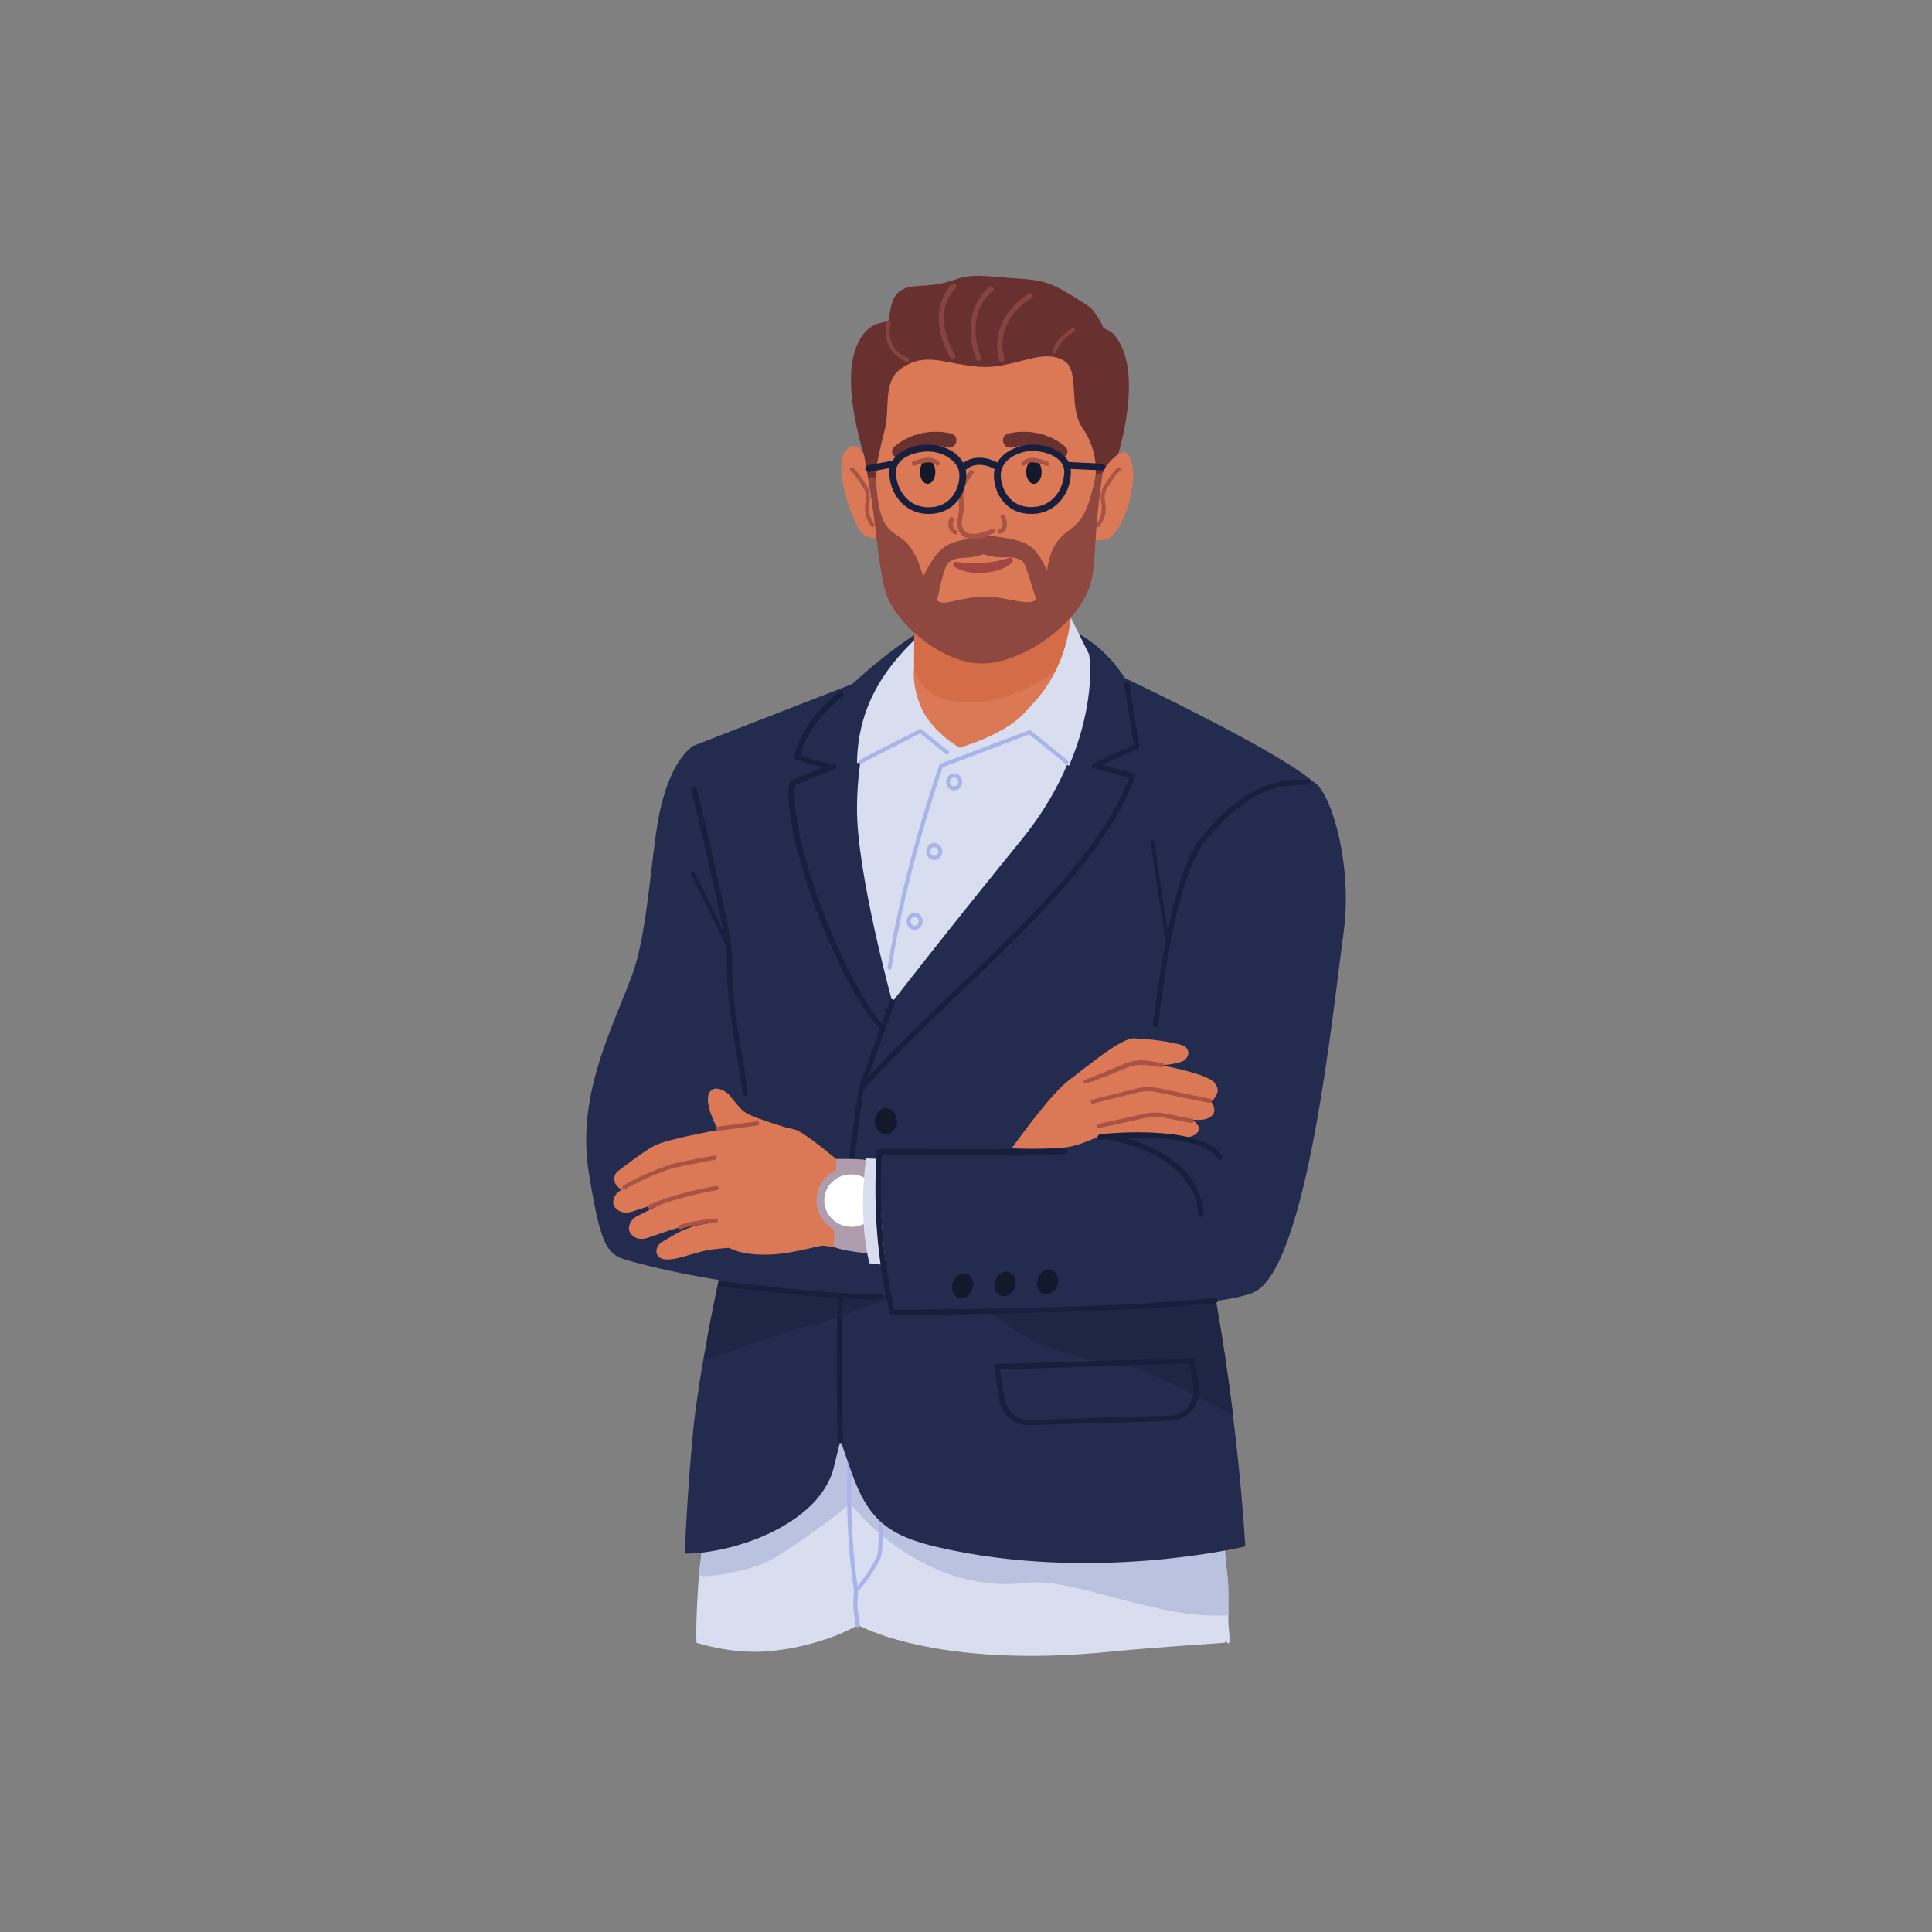 <?xml version="1.0" encoding="utf-8"?>
<!-- Generator: Adobe Illustrator 27.1.1, SVG Export Plug-In . SVG Version: 6.00 Build 0)  -->










<svg version="1.1" id="Layer_1" xmlns="http://www.w3.org/2000/svg" xmlns:xlink="http://www.w3.org/1999/xlink" x="0px" y="0px" viewBox="0 0 700 700" style="enable-background:new 0 0 700 700;" xml:space="preserve">
<rect x="0" y="0" width="700" height="700" fill="#808080" stroke="none"/>
<style type="text/css">
	.st0{fill:#232C4F;}
	.st1{fill:#D8DDF0;}
	.st2{fill:#BAC2E0;}
	.st3{fill:#A9B5E8;}
	.st4{fill:#1F2645;}
	.st5{fill:#DB7957;}
	.st6{fill:#171F3D;}
	.st7{fill:#AD9DAD;}
	.st8{fill:#FFFFFF;}
	.st9{fill:#A85343;}
	.st10{fill:#13182B;}
	.st11{fill:#D46C48;}
	.st12{fill:#68302F;}
	.st13{fill:#8F4840;}
	.st14{fill:#A34541;}
	.st15{fill:#85453E;}
</style>
<switch>
	
	<g>
		<g>
			<g>
				<g>
					<path class="st0" d="M299.9,256.5c0,0,40.7-43.4,65.7-36.7c25,6.7,37.3,15.1,45.8,32.9C417.5,265.1,299.9,256.5,299.9,256.5z"/>
				</g>
			</g>
			<g>
				<g>
					<path class="st1" d="M252.4,595.2c0,0,12.5,4.2,25.8,3.1c19.8-1.7,32.7-9.5,32.7-9.5s28.4,16.3,92.8,9.5
						c11.7-1.2,40.1-3.1,40.1-3.1c0.1-2.4,2.5,4.7,1.4-5.4c-0.4-3.9,0.1-13.6-0.4-18c-2.6-22.6-3-43.5-3.3-47.6
						c-3.4-47-18.9-68.1-18.9-68.1L280.5,459c0,0-12.6,27.7-18.3,65.3c-3,19.9-7,26.3-8.9,46C252.9,573.8,251.9,591,252.4,595.2z"/>
				</g>
			</g>
			<g>
				<g>
					<path class="st2" d="M444.8,571.8c-2.6-22.6-6.9-43.5-7.2-47.6c-3.4-47-15-68.1-15-68.1L280.5,459c0,0-12.6,12.7-18.3,50.3
						c-3,19.9-7,41.3-8.9,61c-0.2,2.4,19.6-1.4,26.1-5.2c13.8-8,28.7-20.3,28.7-20.3s25.2,33.2,63.6,28.7
						c17.8-2.1,47.8,13.6,73.4,11.7C445,580.7,445.2,574.9,444.8,571.8z"/>
				</g>
			</g>
			<g>
				<g>
					<path class="st3" d="M310.8,589.6c-0.4,0-0.7-0.3-0.7-0.6l-0.2-1.1c-0.8-5.3-0.8-5.4-0.7-7.8c0-0.8,0.1-2,0.2-3.8
						c-4-26.4-2-52.7-2-53c0-0.4,0.4-0.7,0.8-0.7c0.4,0,0.7,0.4,0.7,0.8c0,0.3-2,26.5,2,52.7c0,0,0,0.1,0,0.1c0,1.9-0.1,3.1-0.2,3.9
						c-0.1,2.3-0.1,2.3,0.7,7.5l0.2,1.1c0.1,0.4-0.2,0.8-0.6,0.8C310.9,589.6,310.9,589.6,310.8,589.6z"/>
				</g>
			</g>
			<g>
				<g>
					<path class="st3" d="M311.2,576c-0.2,0-0.3-0.1-0.5-0.2c-0.3-0.3-0.4-0.7-0.1-1c0.1-0.1,6.1-7.5,7.3-11.6
						c1-3.3,0.6-36.5,0.3-53.6c0-0.4,0.3-0.7,0.7-0.7c0,0,0,0,0,0c0.4,0,0.7,0.3,0.7,0.7c0,2,1,49.7-0.3,54
						c-1.3,4.4-7.3,11.8-7.6,12.1C311.6,575.9,311.4,576,311.2,576z"/>
				</g>
			</g>
			<g>
				<g>
					<path class="st0" d="M393.1,238.8c0,0,83.7,38.7,85.9,48.3c2.2,9.6-50.6,131.9-44.7,154.7c5.9,22.9,13.9,70.6,16.9,118.5
						c-1.4,0.3-55.5,13.2-111.3,0.3c-18.2-4.2-25.5-10.1-31.6-27.8l-3.8-10.9l-2.7,10.9c-6,19.8-36,30.1-53.7,30.1
						c0,0,0.7-18.5,2.6-39.8c3.4-39.7,16.7-82.8,14.2-90.4c-5.8-17.3-15.8-121.4-15.8-135.2c0-14,2.2-27.3,2.2-27.3l84.3-32.8
						L393.1,238.8z"/>
				</g>
			</g>
			<g>
				<g>
					<path class="st4" d="M350.8,466.6c0,0,14.6,23.6,54.2,27.5c7.3,0.7,27.3,11,41.8,18.8c-3.7-29.9-8.5-56-12.4-71.1
						c-0.5-2.1-0.6-5.1-0.2-8.8L350.8,466.6z"/>
				</g>
			</g>
			<g>
				<g>
					<path class="st4" d="M356.1,457.3l-93.3-5.5c-1.7,8.8-4.1,19.9-6.4,31.9c-0.3,3.1-0.7,6.2-1.1,9.3c9.9-3.6,34.3-12.4,38.8-12.8
						C300,479.6,356.1,457.3,356.1,457.3z"/>
				</g>
			</g>
			<g>
				<g>
					<path class="st1" d="M393.5,240c0,0,4.2,30.4-23.5,64.4c-25.5,31.3-46.7,58.6-46.7,58.6s-13-46.9-12.8-70.4
						c0.2-30,11.1-49.1,11.1-49.1l14-6.2l55.7,0.1L393.5,240z"/>
				</g>
			</g>
			<g>
				<g>
					<path class="st5" d="M388.1,239.2c0,0-0.7,1.2-16.8,19c-7.5,8.2-23.6,12.7-23.6,12.7s-14-7.4-16.6-22.1c-1-5.5-0.1-7-0.3-7.4
						C329.9,239.8,388.1,239.2,388.1,239.2z"/>
				</g>
			</g>
			<g>
				<g>
					<path class="st1" d="M333.9,229.4c-11.2,10.3-23.1,24.5-23.4,47.1l27.2-12.3C330.2,251,329.3,244,333.9,229.4z"/>
				</g>
			</g>
			<g>
				<g>
					<path class="st6" d="M304.5,522.9c-0.5,0-1-0.4-1-0.9c-1.2-57.3,0.5-77.6,7.6-127.7c0-0.2,0.1-0.4,0.2-0.5
						c10.4-11.8,23-23.8,35.2-35.5c25.8-24.7,52.5-50.2,62.6-76.4c-5.6-1.7-11.6-3.3-12.4-3.3c-0.6,0-1-0.4-1-0.8
						c-0.2-0.9-0.3-1.3,15.1-7.8l-3.5-21.9c-0.1-0.5,0.3-1,0.8-1.1c0.5-0.1,1,0.3,1.1,0.8l3.6,22.6c0.1,0.4-0.2,0.9-0.6,1
						c-4.8,2-10,4.3-12.9,5.7c3.7,0.9,9.8,2.7,11.3,3.2c0.3,0.1,0.5,0.3,0.6,0.5c0.1,0.2,0.1,0.5,0,0.8c-9.9,27-37.1,53-63.4,78.1
						c-12.1,11.6-24.6,23.5-34.9,35.2c-7.1,49.8-8.7,70-7.5,127.1C305.5,522.4,305.1,522.9,304.5,522.9
						C304.5,522.9,304.5,522.9,304.5,522.9z"/>
				</g>
			</g>
			<g>
				<g>
					<path class="st6" d="M312.1,395.3c-0.1,0-0.2,0-0.3-0.1c-0.5-0.2-0.8-0.7-0.6-1.2l11.2-31.3c0.2-0.5,0.7-0.8,1.2-0.6
						c0.5,0.2,0.8,0.7,0.6,1.2L313,394.7C312.9,395.1,312.5,395.3,312.1,395.3z"/>
				</g>
			</g>
			<g>
				<g>
					<path class="st6" d="M319.4,373c-0.2,0-0.5-0.1-0.7-0.3c-9.2-9.2-24.5-41-31-69.6c-0.7-3-3-15.1-1.6-19.6
						c0.1-0.3,0.3-0.5,0.5-0.6c3.7-1.9,8.6-3.7,11.7-4.8c-3.2-0.8-8-2-10-3c-0.4-0.2-0.6-0.6-0.5-1.1c2.5-11.4,11.5-19.3,14.9-22.2
						c0.4-0.4,0.8-0.7,1-0.9c0.2-0.3,0.5-0.5,0.9-0.5c0.5,0,1,0.4,1,1c0,0.6-0.3,0.8-1.5,1.9c-3.2,2.8-11.5,10-14.1,20.4
						c3.6,1.4,12.1,3.3,12.2,3.3c0.4,0.1,0.7,0.5,0.8,0.9c0,0.4-0.2,0.8-0.7,1c-0.1,0-8.5,2.8-14.2,5.7c-0.9,4.1,0.9,14.7,1.7,18.3
						c6.5,28.3,21.4,59.6,30.5,68.7c0.4,0.4,0.4,1,0,1.4C319.9,372.9,319.7,373,319.4,373z M303.6,251.3
						C303.6,251.3,303.6,251.3,303.6,251.3C303.6,251.3,303.6,251.3,303.6,251.3z M303.6,251.3C303.6,251.3,303.6,251.3,303.6,251.3
						C303.6,251.3,303.6,251.3,303.6,251.3z"/>
				</g>
			</g>
			<g>
				<g>
					<path class="st0" d="M251.3,270.1c-3.1,2.3-8.2,7.4-11.8,22c-3.6,14.6-4.4,45.1-10.6,61.5c-7.8,20.7-20.1,43.9-15.5,71.8
						c4.6,28,6.8,29.3,15.3,31.6c34.4,9.6,91.2,15,121.1,12.4L338.9,426l-38.2-5.3L269,406.6c0,0,13.3-28.2,9-55
						C273.8,324.8,251.3,270.1,251.3,270.1z"/>
				</g>
			</g>
			<g>
				<g>
					<g>
						<path class="st5" d="M408,420.3c0,0-100.6,3.2-105.1-0.4c-2-1.6-8.4-7.1-13.4-10c-6.1-3.5-32.8-0.6-33,0.6
							c-2.2,20.8-1.7,40.6,5.3,40.3c1,0,4.5,4.8,19.7,3.6c6.9-0.6,15.7-3.2,16.7-3.1c17.1,2.4,100.4,13.1,100.4,13.1L408,420.3z"/>
					</g>
				</g>
				<g>
					<g>
						<path class="st5" d="M263.5,408.8c0,0-19.5,3.4-25.5,5.9c-3.7,1.5-13.8,9.4-13.8,9.4c-2,1.2-2.1,4.1-0.6,5.7
							c1.7,1.8,4.6,2.3,6.8,1.2l10.8-6.3l19.9-2.8l-24.2,1.8l-12.4,7.8c-2,1.3-3.2,4.4-1.5,6.2c1.9,2,4.3,2,6.9,1l11.8-3.8l23-1.9
							l-3.2-1.8c0,0-12.9,1.7-16.9,3c-3.9,1.2-14.2,6.7-14.2,6.7c-2.1,1.1-3.4,4.2-1.8,6.2c2,2.3,4.5,2,6.7,1.2
							c0,0,10.7-3.9,14.4-4.4c5.3-0.7,21.1-2.1,21.1-2.1l-2,0.3c0,0-12.7,0.9-16.7,2c-5.8,1.6-9.3,4.3-12.1,5.8
							c-2.2,1.2-3.1,4.3-1,5.7c1.2,0.8,2.6,1,5.8,0.4c3-0.6,9.5-2.8,12.5-3.2c5.7-0.8,21.4-1.8,21.4-1.8l-3-31.4L263.5,408.8z"/>
					</g>
				</g>
				<g>
					<g>
						<path class="st5" d="M289.6,409.9c0,0-16.1-4.4-19.8-7c-1.9-1.3-4.2-4.6-5.7-6.3c-1.4-1.5-3.9-2.5-5.3-2.1
							c-5.1,1.6-0.3,11.4,0.2,12.5c2.8,6.1,10.6,11.6,10.6,11.6L289.6,409.9z"/>
					</g>
				</g>
				<g>
					<g>
						<path class="st7" d="M303,419.9l-0.9,31.8c1.8,1.2,10.7,2.5,16.5,2.7l-0.5-33.3C314.1,419.8,307.6,419.9,303,419.9z"/>
					</g>
				</g>
				<g>
					<g>
						<g>
							
								<ellipse transform="matrix(0.125 -0.992 0.992 0.125 -161.534 686.68)" class="st7" cx="308.5" cy="434.9" rx="12.3" ry="12.6"/>
						</g>
					</g>
					<g>
						<g>
							
								<ellipse transform="matrix(0.125 -0.992 0.992 0.125 -161.538 686.673)" class="st8" cx="308.5" cy="434.9" rx="9.5" ry="9.8"/>
						</g>
					</g>
				</g>
				<g>
					<g>
						<path class="st9" d="M226.2,431c-0.3,0-0.5-0.1-0.6-0.4c-0.2-0.4-0.1-0.8,0.2-1c6.9-4.3,16.9-7.6,17.5-7.8
							c1.3-0.5,13.1-2.7,15.5-3.1c0.4-0.1,0.8,0.2,0.9,0.6c0.1,0.4-0.2,0.8-0.6,0.9c-5.5,1-14.5,2.8-15.2,3c0,0,0,0-0.1,0
							c-0.1,0-10.4,3.4-17.2,7.7C226.5,431,226.3,431,226.2,431z"/>
					</g>
				</g>
				<g>
					<g>
						<path class="st9" d="M235.5,438c-0.3,0-0.6-0.2-0.7-0.5c-0.1-0.4,0-0.8,0.4-1c2.2-0.8,4-1.6,4-1.6c9.6-3.5,20.2-5.2,20.3-5.2
							c0.4-0.1,0.8,0.2,0.9,0.6c0.1,0.4-0.2,0.8-0.6,0.9c-0.1,0-10.5,1.7-20,5.1l0,0c0,0-1.8,0.8-4,1.6
							C235.7,438,235.6,438,235.5,438z"/>
					</g>
				</g>
				<g>
					<g>
						<path class="st9" d="M246.5,445.4c-0.3,0-0.6-0.2-0.7-0.5c-0.1-0.4,0-0.8,0.4-1c4.4-1.7,12.7-2.3,13.1-2.4
							c0.4,0,0.8,0.3,0.8,0.7c0,0.4-0.3,0.8-0.7,0.8c-0.1,0-8.4,0.7-12.6,2.3C246.6,445.3,246.5,445.4,246.5,445.4z"/>
					</g>
				</g>
				<g>
					<g>
						<path class="st9" d="M260.2,409.8c-0.4,0-0.7-0.3-0.7-0.7c-0.1-0.4,0.2-0.8,0.6-0.9l14.1-1.9c0.4-0.1,0.8,0.2,0.9,0.6
							s-0.2,0.8-0.6,0.9l-14.1,1.9C260.3,409.8,260.2,409.8,260.2,409.8z"/>
					</g>
				</g>
				<g>
					<g>
						<path class="st1" d="M313.8,419.7c-1.4,10.2-1.9,25.5,1.2,38c29.7,3.9,83.7,6.7,83.7,6.7l9.3-44
							C408.1,420.3,340,421,313.8,419.7z"/>
					</g>
				</g>
			</g>
			<g>
				<g>
					<path class="st0" d="M476.1,283.4c6.2,3.7,14.1,29.8,10.7,54.6c-3.6,25.6-12.9,121.8-32.7,130.3s-130.8,7.2-130.8,7.2
						c-2.8-18.4-4.8-35.2-4.7-58c0,0,33.8-1.3,68.5-1.6c4.3,0,9.6-4.1,13.8-4.1c3.7,0,10.8-1.4,14.3-1.4c12-0.2,21.6-4.8,27.6,5.9
						c8.9,15.6-37.6,10-32.6,1c4.9-9,10.9-95.3,26-113.3C451.2,285.7,476.1,283.4,476.1,283.4z"/>
				</g>
			</g>
			<g>
				<g>
					<path class="st6" d="M323.3,476.4C323.3,476.4,323.3,476.4,323.3,476.4c-0.5,0-0.9-0.3-1-0.8c-4.5-20-5.9-36.9-4.7-58.3
						c0-0.5,0.5-0.9,1-0.9c0,0,1.2,0,3.3,0c9.3,0,36.7,0,63.9-0.2c0,0,0,0,0,0c0.5,0,1,0.4,1,1c0,0.5-0.4,1-1,1
						c-30.2,0.2-60.7,0.2-66.3,0.2c-1,20.5,0.3,36.9,4.5,56.1c8.2,0,79-0.2,116.1-4.3c0.5-0.1,1,0.3,1.1,0.9c0.1,0.5-0.3,1-0.9,1.1
						C401.4,476.3,325.7,476.4,323.3,476.4z"/>
				</g>
			</g>
			<g>
				<g>
					<path class="st6" d="M418.6,372.3c0,0-0.1,0-0.1,0c-0.5-0.1-0.9-0.6-0.8-1.1c4.7-37.5,10.4-59.1,17.7-68
						c12.8-15.4,23.6-21.2,38.4-20.7c0.5,0,1,0.5,0.9,1c0,0.5-0.5,1-1,0.9c-14.3-0.5-24.2,5-36.8,20c-9.4,11.3-14.4,43.6-17.3,67
						C419.5,371.9,419.1,372.3,418.6,372.3z"/>
				</g>
			</g>
			<g>
				<g>
					<g>
						<path class="st5" d="M366.6,416c0,0,13.8-19.4,20.3-24.3c6.6-5,19.6-15.9,24.1-15.5c2.3,0.2,10.1,0.5,16.7,2.3
							c4.5,1.2,3,5.4,0.3,6.2c-4.1,1.3-7.9,1.3-8.9,1.2c-2.2-0.2-8.8-1.5-7.3-1.5c1.5,0.1,25.6,4,28.3,8c1,1.5,1.6,2.6,0.6,4.4
							c-1.4,2.5-2,2.2-2,2.2s2,2.5,1,4.4c-1.8,3.3-7.8,2.2-7.8,2.2s2.7,1.9,2.5,3.4c-0.3,2.7-4.5,3.6-8.4,3
							c-5.1-0.8-21.3-2.8-28.8,0.2c-7.4,3-9,3.5-14.9,3.8C372.5,416.5,366.6,416,366.6,416z"/>
					</g>
				</g>
				<g>
					<g>
						<path class="st9" d="M393.4,392.6c-0.4,0-0.8-0.3-0.8-0.7c0-0.4,0.3-0.8,0.7-0.8c0.3-0.1,2.1-0.6,14-5.6
							c2.8-1.2,5.9-1.6,9-1.1l4.7,0.7c0.4,0.1,0.7,0.5,0.7,0.9c-0.1,0.4-0.5,0.7-0.9,0.7l-4.7-0.7c-2.8-0.4-5.6-0.1-8.1,1
							C394.4,392.5,393.7,392.6,393.4,392.6C393.4,392.6,393.4,392.6,393.4,392.6z M393.4,391C393.4,391,393.4,391,393.4,391
							C393.4,391,393.4,391,393.4,391z"/>
					</g>
				</g>
				<g>
					<g>
						<path class="st9" d="M396,399.9c-0.4,0-0.7-0.2-0.8-0.6c-0.1-0.4,0.1-0.8,0.6-0.9l16-4c2.5-0.6,5.1-0.7,7.5-0.2l19.1,3.9
							c0.4,0.1,0.7,0.5,0.6,0.9c-0.1,0.4-0.5,0.7-0.9,0.6l-19.1-3.9c-2.2-0.5-4.6-0.4-6.8,0.1l-16,4
							C396.1,399.9,396,399.9,396,399.9z"/>
					</g>
				</g>
				<g>
					<g>
						<path class="st9" d="M398.2,408.7c-0.4,0-0.7-0.2-0.8-0.6c-0.1-0.4,0.2-0.8,0.6-0.9l16.9-3.7c2.3-0.5,4.7-0.5,7-0.1l10,2
							c0.4,0.1,0.7,0.5,0.6,0.9c-0.1,0.4-0.5,0.7-0.9,0.6l-10-2c-2.1-0.4-4.3-0.4-6.4,0.1l-16.9,3.7
							C398.3,408.7,398.3,408.7,398.2,408.7z"/>
					</g>
				</g>
			</g>
			<g>
				<g>
					<path class="st6" d="M435.1,440.9c-0.5,0-0.9-0.4-1-0.9c-1.1-22.5-33.1-27.3-33.4-27.3c-0.5-0.1-0.9-0.6-0.8-1.1
						c0.1-0.5,0.6-0.9,1.1-0.8c0.3,0,8.5,1.2,17,5.4c11.4,5.5,17.6,13.8,18.1,23.8C436.1,440.4,435.6,440.9,435.1,440.9
						C435.1,440.9,435.1,440.9,435.1,440.9z"/>
				</g>
			</g>
			<g>
				<g>
					<path class="st6" d="M372.8,516.4c-5.3,0-9.9-3.9-10.7-9.1l-1.9-11.9c0-0.3,0-0.6,0.2-0.8c0.2-0.2,0.4-0.3,0.7-0.4l70.8-2.2
						c0.5,0,0.9,0.3,1,0.8l1.5,9.3c0.5,3.1-0.4,6.3-2.3,8.7c-2,2.4-4.9,3.9-8.1,4l0,0l-50.8,1.6C373,516.4,372.9,516.4,372.8,516.4z
						 M362.2,496.2L364,507c0.7,4.4,4.6,7.6,9.1,7.5l50.8-1.6c2.6-0.1,5-1.3,6.6-3.3c1.6-2,2.3-4.6,1.9-7.1l-1.4-8.5L362.2,496.2z
						 M423.9,513.9L423.9,513.9L423.9,513.9z"/>
				</g>
			</g>
			<g>
				<g>
					<path class="st6" d="M270,397c-0.5,0-0.9-0.4-1-0.9c-0.4-3.8-1.2-8.5-2-13.4c-1.8-10.9-4.1-24.6-3.6-37
						c-1.5-12.8-12.8-59.1-12.9-59.5c-0.1-0.5,0.2-1,0.7-1.2c0.5-0.1,1,0.2,1.2,0.7c0.5,1.9,11.5,47,12.9,59.9c0,0.1,0,0.1,0,0.2
						c-0.5,12.3,1.7,25.8,3.6,36.7c0.8,5,1.6,9.6,2,13.5c0.1,0.5-0.3,1-0.9,1.1C270.1,397,270,397,270,397z"/>
				</g>
			</g>
			<g>
				<g>
					<path class="st6" d="M315.8,470.9c-11.2,0-30.7-2.1-49.6-4.1l-4.9-0.5c-0.5-0.1-0.9-0.5-0.9-1.1c0.1-0.5,0.5-0.9,1.1-0.9
						l4.9,0.5c20.8,2.2,42.3,4.6,52.5,4.1c0.5,0,1,0.4,1,0.9c0,0.5-0.4,1-0.9,1C318,470.9,317,470.9,315.8,470.9z"/>
				</g>
			</g>
			<g>
				<g>
					<path class="st6" d="M442,420.3c-0.3,0-0.6-0.2-0.8-0.5c-6.5-10.3-40.7-7.3-42.3-6.9c-0.5,0.1-1.1-0.1-1.2-0.6
						c-0.2-0.5,0.1-1,0.6-1.2c1.6-0.5,37.2-3.9,44.5,7.7c0.3,0.5,0.2,1.1-0.3,1.3C442.3,420.3,442.1,420.3,442,420.3z"/>
				</g>
			</g>
			<g>
				<g>
					<path class="st6" d="M264.4,344.2c-0.3,0-0.5-0.1-0.7-0.4l-13.3-26.9c-0.2-0.4,0-0.8,0.3-1c0.4-0.2,0.8,0,1,0.3l13.3,26.9
						c0.2,0.4,0,0.8-0.3,1C264.6,344.2,264.5,344.2,264.4,344.2z"/>
				</g>
			</g>
			<g>
				<g>
					<path class="st6" d="M423.2,341.6c-0.3,0-0.6-0.2-0.7-0.5c-1.1-4.1-5.4-34.7-5.6-35.9c-0.1-0.4,0.2-0.8,0.6-0.8
						c0.4-0.1,0.8,0.2,0.8,0.6c0,0.3,4.5,31.7,5.5,35.8c0.1,0.4-0.1,0.8-0.5,0.9C423.3,341.6,423.2,341.6,423.2,341.6z"/>
				</g>
			</g>
			<g>
				<g>
					<path class="st10" d="M352.3,467.1c-0.8,2.4-3,3.7-5,3.1c-2-0.7-2.9-3.1-2.1-5.5c0.8-2.4,3-3.7,5-3.1S353.2,464.8,352.3,467.1z
						"/>
				</g>
			</g>
			<g>
				<g>
					<path class="st10" d="M367.7,466.4c-0.8,2.4-3,3.7-5,3.1c-2-0.7-2.9-3.1-2.1-5.5c0.8-2.4,3-3.7,5-3.1
						C367.6,461.6,368.5,464.1,367.7,466.4z"/>
				</g>
			</g>
			<g>
				<g>
					<path class="st10" d="M383.1,465.7c-0.8,2.4-3,3.7-5,3.1c-2-0.7-2.9-3.1-2.1-5.5c0.8-2.4,3-3.7,5-3.1
						C382.9,460.9,383.9,463.3,383.1,465.7z"/>
				</g>
			</g>
			<g>
				<g>
					<path class="st3" d="M311.8,276.7c-0.3,0-0.5-0.1-0.6-0.4c-0.2-0.4,0-0.8,0.3-1l21.7-11.1c0.3-0.1,0.6-0.1,0.8,0.1l9.6,7.8
						c0.3,0.3,0.4,0.7,0.1,1c-0.3,0.3-0.7,0.4-1,0.1l-9.3-7.5l-21.3,10.9C312,276.7,311.9,276.7,311.8,276.7z"/>
				</g>
			</g>
			<g>
				<g>
					<path class="st11" d="M340.5,252.8c12.4,4.2,28.5,1.3,47.7-13.7l-0.4-30.6c0,0-56.5,4.7-56.5,5.8c0,0.8-0.1,16.8-0.1,26.6
						C331.1,245.5,336.2,251.4,340.5,252.8z"/>
				</g>
			</g>
			<g>
				<g>
					<path class="st1" d="M388,223.8c-1.9,15.5-7.9,27.5-22.4,39.7l21.7,14c6.1-13.9,8.8-30,7.3-40.4L388,223.8z"/>
				</g>
			</g>
			<g>
				<path class="st12" d="M403.5,121.1c-0.8-0.9-2.2-1.6-3.7-2.2c-1.2-3.1-3.6-6.8-5.7-8.2c-16.6-10.6-15.2-8.8-34.5-10.5
					c-14.8-1.3-11.1,2.7-26.6,3.4c-8.3,0.4-9.9,3.8-10.9,11.9c-0.3,2.5-7.1-0.8-11.6,9.6c-6.9,15.9,4.8,46.6,4.8,46.6
					s-4-33.2,10.1-42c7.4-4.6,20.7-5.5,37.4-7.3c9.5-1,24.2,6.8,31.3,14.8c6.7,7.5,3.5,29.1,4.1,34.5c0.3,2.3,6.5-5.7,6.5-5.7
					S415.2,134.2,403.5,121.1z"/>
				<g>
					<g>
						<g>
							<path class="st5" d="M314.7,170.2c0,0-2-11.9-7.6-7.6c-6.6,5.1,2.8,29.7,6,31.3c6.1,3,6.6-1.9,6.6-1.9L314.7,170.2z"/>
						</g>
					</g>
					<g>
						<g>
							<path class="st5" d="M399.2,171.2c0,0,6.3-9.9,9.3-6.6c5.6,6.3-1.3,28.7-7.3,30.6c-6,1.9-5.3-1.2-5.3-1.2L399.2,171.2z"/>
						</g>
					</g>
				</g>
				<g>
					<g>
						<path class="st5" d="M358.1,238.7c-10.6,0.2-22.9-6.4-29.5-18.7c-10.5-19.4-14.2-45.7-14-60.3c0.3-28.1,15.5-41.9,40.9-42.2
							c25.7-0.2,43.2,12.7,43.4,40.8c0.2,14.6-0.8,42.2-11.3,61.7C381,232.3,369.3,238.5,358.1,238.7z"/>
					</g>
				</g>
				<g>
					<g>
						<path class="st12" d="M365.3,157.1c7.1-1.7,15-0.1,20.6,4.7c2.3,1.9-0.4,5.4-2.8,3.6c-3.4-2.8-7.7-4.1-12-3.9
							c-1.4,0.1-2.9,0.2-4.3,0.6C363.3,162.9,362,158.1,365.3,157.1L365.3,157.1z"/>
					</g>
				</g>
				<g>
					<g>
						<path class="st12" d="M344.7,157.1c-7.1-1.7-15-0.1-20.6,4.7c-2.3,1.9,0.4,5.4,2.8,3.6c3.4-2.8,7.7-4.1,12-3.9
							c1.4,0.1,2.9,0.2,4.3,0.6C346.6,162.9,347.9,158.1,344.7,157.1L344.7,157.1z"/>
					</g>
				</g>
				<g>
					<g>
						<path class="st12" d="M354.9,132.9c12.5,0.9,22.9-7.3,30.9-2c5.4,3.6,1.3,16.7,6.3,24c4.6,6.7,5.3,13.1,4.8,18.5
							c-0.3,3.1,0.5,4.7,2.3-1.1c1.8-5.8,7.1-11.9,7.2-14.3c1.4-30.4-21.3-47-47.1-46.8c-15.4,0.1-30,6.6-38.8,18.4
							c-5.7,7.8-9.3,15.5-8.6,27.7c0.1,2.4,4.4,25.4,4.7,28.3c0.6-1.1,0.5-5.8,0.7-10.9c0.1-1.9,0-3.8,0.3-5.6
							c1.2-6.9,2.5-11.5,3.1-13.9c1.8-8.1-0.9-17,5.9-21.7C335.3,127.2,342.6,132,354.9,132.9z"/>
					</g>
				</g>
				<g>
					<g>
						<path class="st13" d="M314.6,173c3.9,24.8,4,38.6,8,45.6c6.9,12.1,21.7,22,33.5,21.8c13.8-0.2,31.9-12.7,37.7-25.4
							c4.2-9.2,1.6-16.9,5.8-44c-1.2,0.6-2,1-2.6,1.3c-3,14.3-5.3,16.6-10.3,20.3c-2.8,2.1-4.9,4.9-6,8.2c-2.5,7.5-1,13.2-5.1,16.4
							c-3.5,2.7-10.3-1-18.3-1c-10.2,0-14.9,3.7-17.8,1.4c-5.6-4.5-4.7-13.8-10.7-20.6c-4.8-5.4-10.6-2.4-11.4-24
							C316.3,173,314.9,172.9,314.6,173z"/>
					</g>
				</g>
				<g>
					<g>
						<path class="st14" d="M346.5,203.6c6.7,0.9,13.1,0.5,19.3-1.5c1-0.3,1.7,1,0.9,1.7c-1.8,1.6-4.8,3.3-9.9,3.7
							c-5.4,0.4-8.9-0.8-11-2.1C344.9,204.9,345.4,203.5,346.5,203.6z"/>
					</g>
				</g>
				<g>
					<g>
						<g>
							<ellipse class="st10" cx="336.1" cy="171" rx="2.8" ry="4.3"/>
						</g>
					</g>
					<g>
						<g>
							<path class="st10" d="M377.4,171c0,2.4-1.2,4.3-2.8,4.3c-1.5,0-2.8-1.9-2.8-4.3s1.2-4.3,2.8-4.3
								C376.2,166.7,377.4,168.6,377.4,171z"/>
						</g>
					</g>
					<g>
						<g>
							<path class="st9" d="M379.3,168.8c-0.1,0-0.2,0-0.4-0.1c0,0-1.5-0.7-3.9-1.1c-2.3-0.4-3.5,0.9-3.6,0.9
								c-0.3,0.3-0.8,0.3-1.2,0c-0.3-0.3-0.3-0.8,0-1.1c0.1-0.1,1.9-1.9,5-1.4c2.7,0.4,4.3,1.3,4.4,1.3c0.4,0.2,0.6,0.7,0.4,1.1
								C379.9,168.7,379.6,168.8,379.3,168.8z"/>
						</g>
					</g>
					<g>
						<g>
							<path class="st9" d="M331.1,168.8c-0.3,0-0.6-0.2-0.7-0.5c-0.2-0.4,0-0.9,0.4-1.1c0.1,0,1.7-0.8,4.4-1.3
								c3.1-0.5,4.9,1.3,5,1.4c0.3,0.3,0.3,0.8,0,1.2c-0.3,0.3-0.8,0.3-1.1,0c-0.1-0.1-1.3-1.3-3.6-0.9c-2.4,0.4-3.9,1.1-3.9,1.1
								C331.4,168.8,331.3,168.8,331.1,168.8z"/>
						</g>
					</g>
				</g>
				<g>
					<g>
						<path class="st13" d="M373.8,198.3c-4.3-3.5-13.1-3.6-17.7-4.7c-4,2-10.2,1.6-14.5,5c-5.1,4.1-9.1,14.9-9.1,14.9
							s6,7.5,6.9,4.3c1.2-4.4,2.4-12.9,4.7-14.3c4.1-2.4,5.1-0.4,12.3-2.7c6.4,2.3,9.7-0.1,13.8,2.3c1.9,1.1,4.1,12.3,6.2,16.2
							c2.3,4.3,6.3-3.6,6.3-3.6S378.8,202.3,373.8,198.3z"/>
					</g>
				</g>
				<g>
					<g>
						<path class="st15" d="M362.9,131.1c-0.4,0-0.8-0.3-0.9-0.7c-4-15.9,10.7-23.9,10.8-24c0.5-0.3,1.1-0.1,1.3,0.4
							c0.3,0.5,0.1,1.1-0.4,1.3c-0.6,0.3-13.5,7.4-9.8,21.8c0.1,0.5-0.2,1-0.7,1.2C363,131.1,362.9,131.1,362.9,131.1z"/>
					</g>
				</g>
				<g>
					<g>
						<path class="st15" d="M354.6,130.8c-0.4,0-0.8-0.2-0.9-0.6c-3.4-9.4-1.9-16-0.1-19.9c2-4.3,4.9-6.4,5-6.4
							c0.4-0.3,1-0.2,1.3,0.2c0.3,0.4,0.2,1-0.2,1.3l0,0c-0.4,0.3-10.4,7.6-4.3,24.1c0.2,0.5-0.1,1.1-0.6,1.2
							C354.8,130.7,354.7,130.8,354.6,130.8z"/>
					</g>
				</g>
				<g>
					<g>
						<path class="st15" d="M345.2,130.2c-0.3,0-0.7-0.2-0.9-0.5c-2.8-5.1-5.6-12.6-3.4-19.9c1.3-4.4,3.9-6.7,4-6.8
							c0.4-0.3,1-0.3,1.4,0.1c0.3,0.4,0.3,1-0.1,1.4c-0.4,0.3-9.1,8.1-0.2,24.2c0.3,0.5,0.1,1.1-0.4,1.3
							C345.5,130.2,345.3,130.2,345.2,130.2z"/>
					</g>
				</g>
				<g>
					<g>
						<path class="st15" d="M328.7,131.1c-0.1,0-0.2,0-0.3-0.1c-9.9-3.9-7.1-14.1-7.1-14.2c0.1-0.4,0.5-0.6,0.9-0.5
							c0.4,0.1,0.6,0.5,0.5,0.9c-0.1,0.4-2.4,9,6.2,12.4c0.4,0.1,0.6,0.6,0.4,0.9C329.3,130.9,329,131.1,328.7,131.1z"/>
					</g>
				</g>
				<g>
					<g>
						<path class="st15" d="M382,128.1c-0.1,0-0.1,0-0.2,0c-0.4-0.1-0.6-0.5-0.5-0.9c1.4-5,6.8-8.1,7-8.2c0.4-0.2,0.8-0.1,1,0.3
							c0.2,0.4,0.1,0.8-0.3,1c-0.1,0-5.1,2.9-6.3,7.3C382.6,127.9,382.4,128.1,382,128.1z"/>
					</g>
				</g>
				<g>
					<g>
						<g>
							<path class="st9" d="M362.3,193.4c-0.3,0-0.6-0.2-0.7-0.5c-0.2-0.4,0-0.9,0.4-1.1c0.6-0.3,1-0.6,1.1-1.1
								c0.4-1.1-0.2-2.6-0.5-3.1c-0.2-0.4-0.1-0.9,0.3-1.1c0.4-0.2,0.9-0.1,1.1,0.3c0.1,0.1,1.3,2.4,0.6,4.4c-0.3,1-1,1.7-2,2.1
								C362.6,193.4,362.5,193.4,362.3,193.4z"/>
						</g>
					</g>
					<g>
						<g>
							<path class="st9" d="M346.2,193.7c-0.1,0-0.3,0-0.4-0.1c-2.7-1.4-2.4-4.4-1.8-5.8c0.2-0.4,0.6-0.6,1.1-0.4
								c0.4,0.2,0.6,0.6,0.4,1.1c-0.1,0.3-1,2.6,1,3.7c0.4,0.2,0.6,0.7,0.3,1.1C346.8,193.5,346.5,193.7,346.2,193.7z"/>
						</g>
					</g>
					<g>
						<g>
							<path class="st9" d="M352.6,195.3c-1,0-2-0.2-2.9-0.6c-1.5-0.7-2.4-2.1-2.8-4c-0.2-1.3,0-2.6,0.3-4c0.2-0.9,0.3-1.7,0.3-2.5
								c0-0.8-0.1-1.5-0.1-2.3c-0.1-1.7-0.3-3.5,0.4-5.5c0.5-1.5,1.8-3.3,2.7-4.6c0.3-0.5,0.6-0.8,0.8-1.1c0.2-0.4,0.7-0.5,1.1-0.3
								c0.4,0.2,0.5,0.7,0.3,1.1c-0.2,0.3-0.5,0.7-0.8,1.2c-0.8,1.1-2.1,2.8-2.5,4.1c-0.5,1.7-0.4,3.3-0.3,4.9
								c0.1,0.8,0.1,1.6,0.1,2.4c0,0.9-0.2,1.8-0.4,2.7c-0.2,1.2-0.4,2.4-0.3,3.4c0.3,1.4,0.9,2.3,1.9,2.8c3.2,1.5,8.9-1.4,9-1.4
								c0.4-0.2,0.9-0.1,1.1,0.3c0.2,0.4,0.1,0.9-0.3,1.1C359.9,193.3,356.1,195.3,352.6,195.3z"/>
						</g>
					</g>
				</g>
				<path class="st6" d="M399.4,168l-12.2-0.6c-2.1-4-7.4-6.2-12.8-6.3c-4.2-0.1-8.5,1.5-11.2,4.1c-0.8,0.8-1.4,1.6-1.9,2.4
					c-3.5-2-8.5-2.7-12.3,0.1c-0.5-0.9-1.1-1.8-1.9-2.5c-2.7-2.7-7-4.2-11.2-4.1c-5.1,0.1-10.2,2.1-12.5,5.8l-8.9,1.7
					c-0.7,0.1-1.1,0.8-1,1.4c0.1,0.6,0.6,1,1.2,1c0.1,0,0.2,0,0.2,0l7.4-1.4c-0.1,0.5-0.1,1-0.1,1.5c0,7,4.8,14.7,13.6,15.1
					c0.3,0,0.6,0,0.8,0c3.6,0,6.7-1.2,9.1-3.4c2.8-2.6,4.4-6.6,4.4-10.7c0-0.7-0.1-1.3-0.2-1.9c0.1,0,0.1-0.1,0.2-0.1
					c2.9-2.5,7.1-1.9,10.1-0.2c0.1,0,0.1,0.1,0.2,0.1c-0.2,0.7-0.3,1.4-0.3,2.1c0,4.1,1.6,8.1,4.4,10.7c2.4,2.3,5.5,3.4,9.1,3.4
					c0.3,0,0.6,0,0.8,0c8.8-0.4,13.6-8.1,13.6-15.1c0-0.4,0-0.8-0.1-1.2l11.3,0.5c0,0,0,0,0.1,0c0.6,0,1.2-0.5,1.2-1.2
					C400.5,168.6,400,168,399.4,168z M344,181c-2.1,2-4.8,2.9-8.1,2.8c-8.2-0.4-11.3-8-11.3-12.7c0-5.3,6.8-7.4,11.3-7.5
					c0.1,0,0.2,0,0.3,0c3.5,0,6.9,1.3,9.1,3.5c1.1,1,2.3,2.7,2.3,5.1C347.7,174.7,346.7,178.4,344,181z M374.3,183.7
					c-3.3,0.2-6-0.8-8.1-2.8c-2.7-2.6-3.6-6.3-3.6-8.9c0-2.3,1.3-4.1,2.3-5.1c2.2-2.1,5.7-3.5,9.1-3.5c0.1,0,0.2,0,0.3,0
					c4.5,0.1,11.3,2.2,11.3,7.5C385.6,175.7,382.5,183.3,374.3,183.7z"/>
				<g>
					<g>
						<path class="st9" d="M397.9,191c-0.1,0-0.3,0-0.4-0.1c-0.3-0.2-0.4-0.7-0.2-1c2.1-3,2.1-5.9,1.7-7.8c-0.5-2.1-0.1-4.3,1-6.1
							c0.9-1.5,3.8-6,5.2-6.6c0.4-0.2,0.8,0,0.9,0.4c0.2,0.4,0,0.8-0.4,0.9c-0.6,0.3-2.7,3-4.5,6c-0.9,1.5-1.2,3.3-0.8,5.1
							c0.5,2.2,0.5,5.5-2,8.9C398.4,190.9,398.2,191,397.9,191z"/>
					</g>
				</g>
				<g>
					<g>
						<path class="st9" d="M316.2,191c-0.2,0-0.5-0.1-0.6-0.3c-2.5-3.4-2.4-6.8-2-8.9c0.4-1.8,0.1-3.6-0.8-5.1c-1.8-3-3.9-5.7-4.5-6
							c-0.4-0.2-0.5-0.6-0.4-1c0.2-0.4,0.6-0.5,0.9-0.4c1.3,0.5,4.2,5.1,5.2,6.6c1.1,1.8,1.4,4,1,6.1c-0.4,1.9-0.4,4.8,1.7,7.8
							c0.2,0.3,0.2,0.8-0.2,1C316.5,191,316.3,191,316.2,191z"/>
					</g>
				</g>
			</g>
			<g>
				<g>
					<path class="st3" d="M322.3,351.3c0,0-0.1,0-0.1,0c-0.4-0.1-0.7-0.4-0.6-0.8c5.7-36.6,18.6-73,18.8-73.4
						c0.1-0.2,0.2-0.4,0.4-0.4l32-12.1c0.2-0.1,0.5,0,0.7,0.1l13.3,10.8c0.3,0.3,0.4,0.7,0.1,1c-0.3,0.3-0.7,0.4-1,0.1l-13-10.5
						l-31.3,11.9c-1.3,3.7-13.2,38.2-18.6,72.8C323,351,322.7,351.3,322.3,351.3z"/>
				</g>
			</g>
			<g>
				<g>
					<path class="st3" d="M345.7,286.4c-1.6,0-2.9-1.4-2.9-3.1c0-1.7,1.3-3.1,2.9-3.1c1.6,0,2.9,1.4,2.9,3.1
						C348.7,285,347.4,286.4,345.7,286.4z M345.7,281.7c-0.8,0-1.5,0.7-1.5,1.6c0,0.9,0.7,1.6,1.5,1.6s1.5-0.7,1.5-1.6
						C347.2,282.4,346.6,281.7,345.7,281.7z"/>
				</g>
			</g>
			<g>
				<g>
					<path class="st3" d="M338.5,311.6c-1.6,0-2.9-1.4-2.9-3.1c0-1.7,1.3-3.1,2.9-3.1c1.6,0,2.9,1.4,2.9,3.1
						C341.5,310.3,340.2,311.6,338.5,311.6z M338.5,306.9c-0.8,0-1.5,0.7-1.5,1.6c0,0.9,0.7,1.6,1.5,1.6s1.5-0.7,1.5-1.6
						C340,307.7,339.4,306.9,338.5,306.9z"/>
				</g>
			</g>
			<g>
				<g>
					<path class="st3" d="M331.4,336.9c-1.6,0-2.9-1.4-2.9-3.1c0-1.7,1.3-3.1,2.9-3.1s2.9,1.4,2.9,3.1
						C334.3,335.5,333,336.9,331.4,336.9z M331.4,332.2c-0.8,0-1.5,0.7-1.5,1.6c0,0.9,0.7,1.6,1.5,1.6s1.5-0.7,1.5-1.6
						C332.8,332.9,332.2,332.2,331.4,332.2z"/>
				</g>
			</g>
			<g>
				<g>
					<path class="st10" d="M325,406.5c-0.2,2.6-2.1,4.6-4.3,4.4c-2.2-0.2-3.9-2.4-3.7-5c0.2-2.6,2.1-4.6,4.3-4.4
						C323.5,401.7,325.1,403.9,325,406.5z"/>
				</g>
			</g>
		</g>
	</g>
</switch>

</svg>
